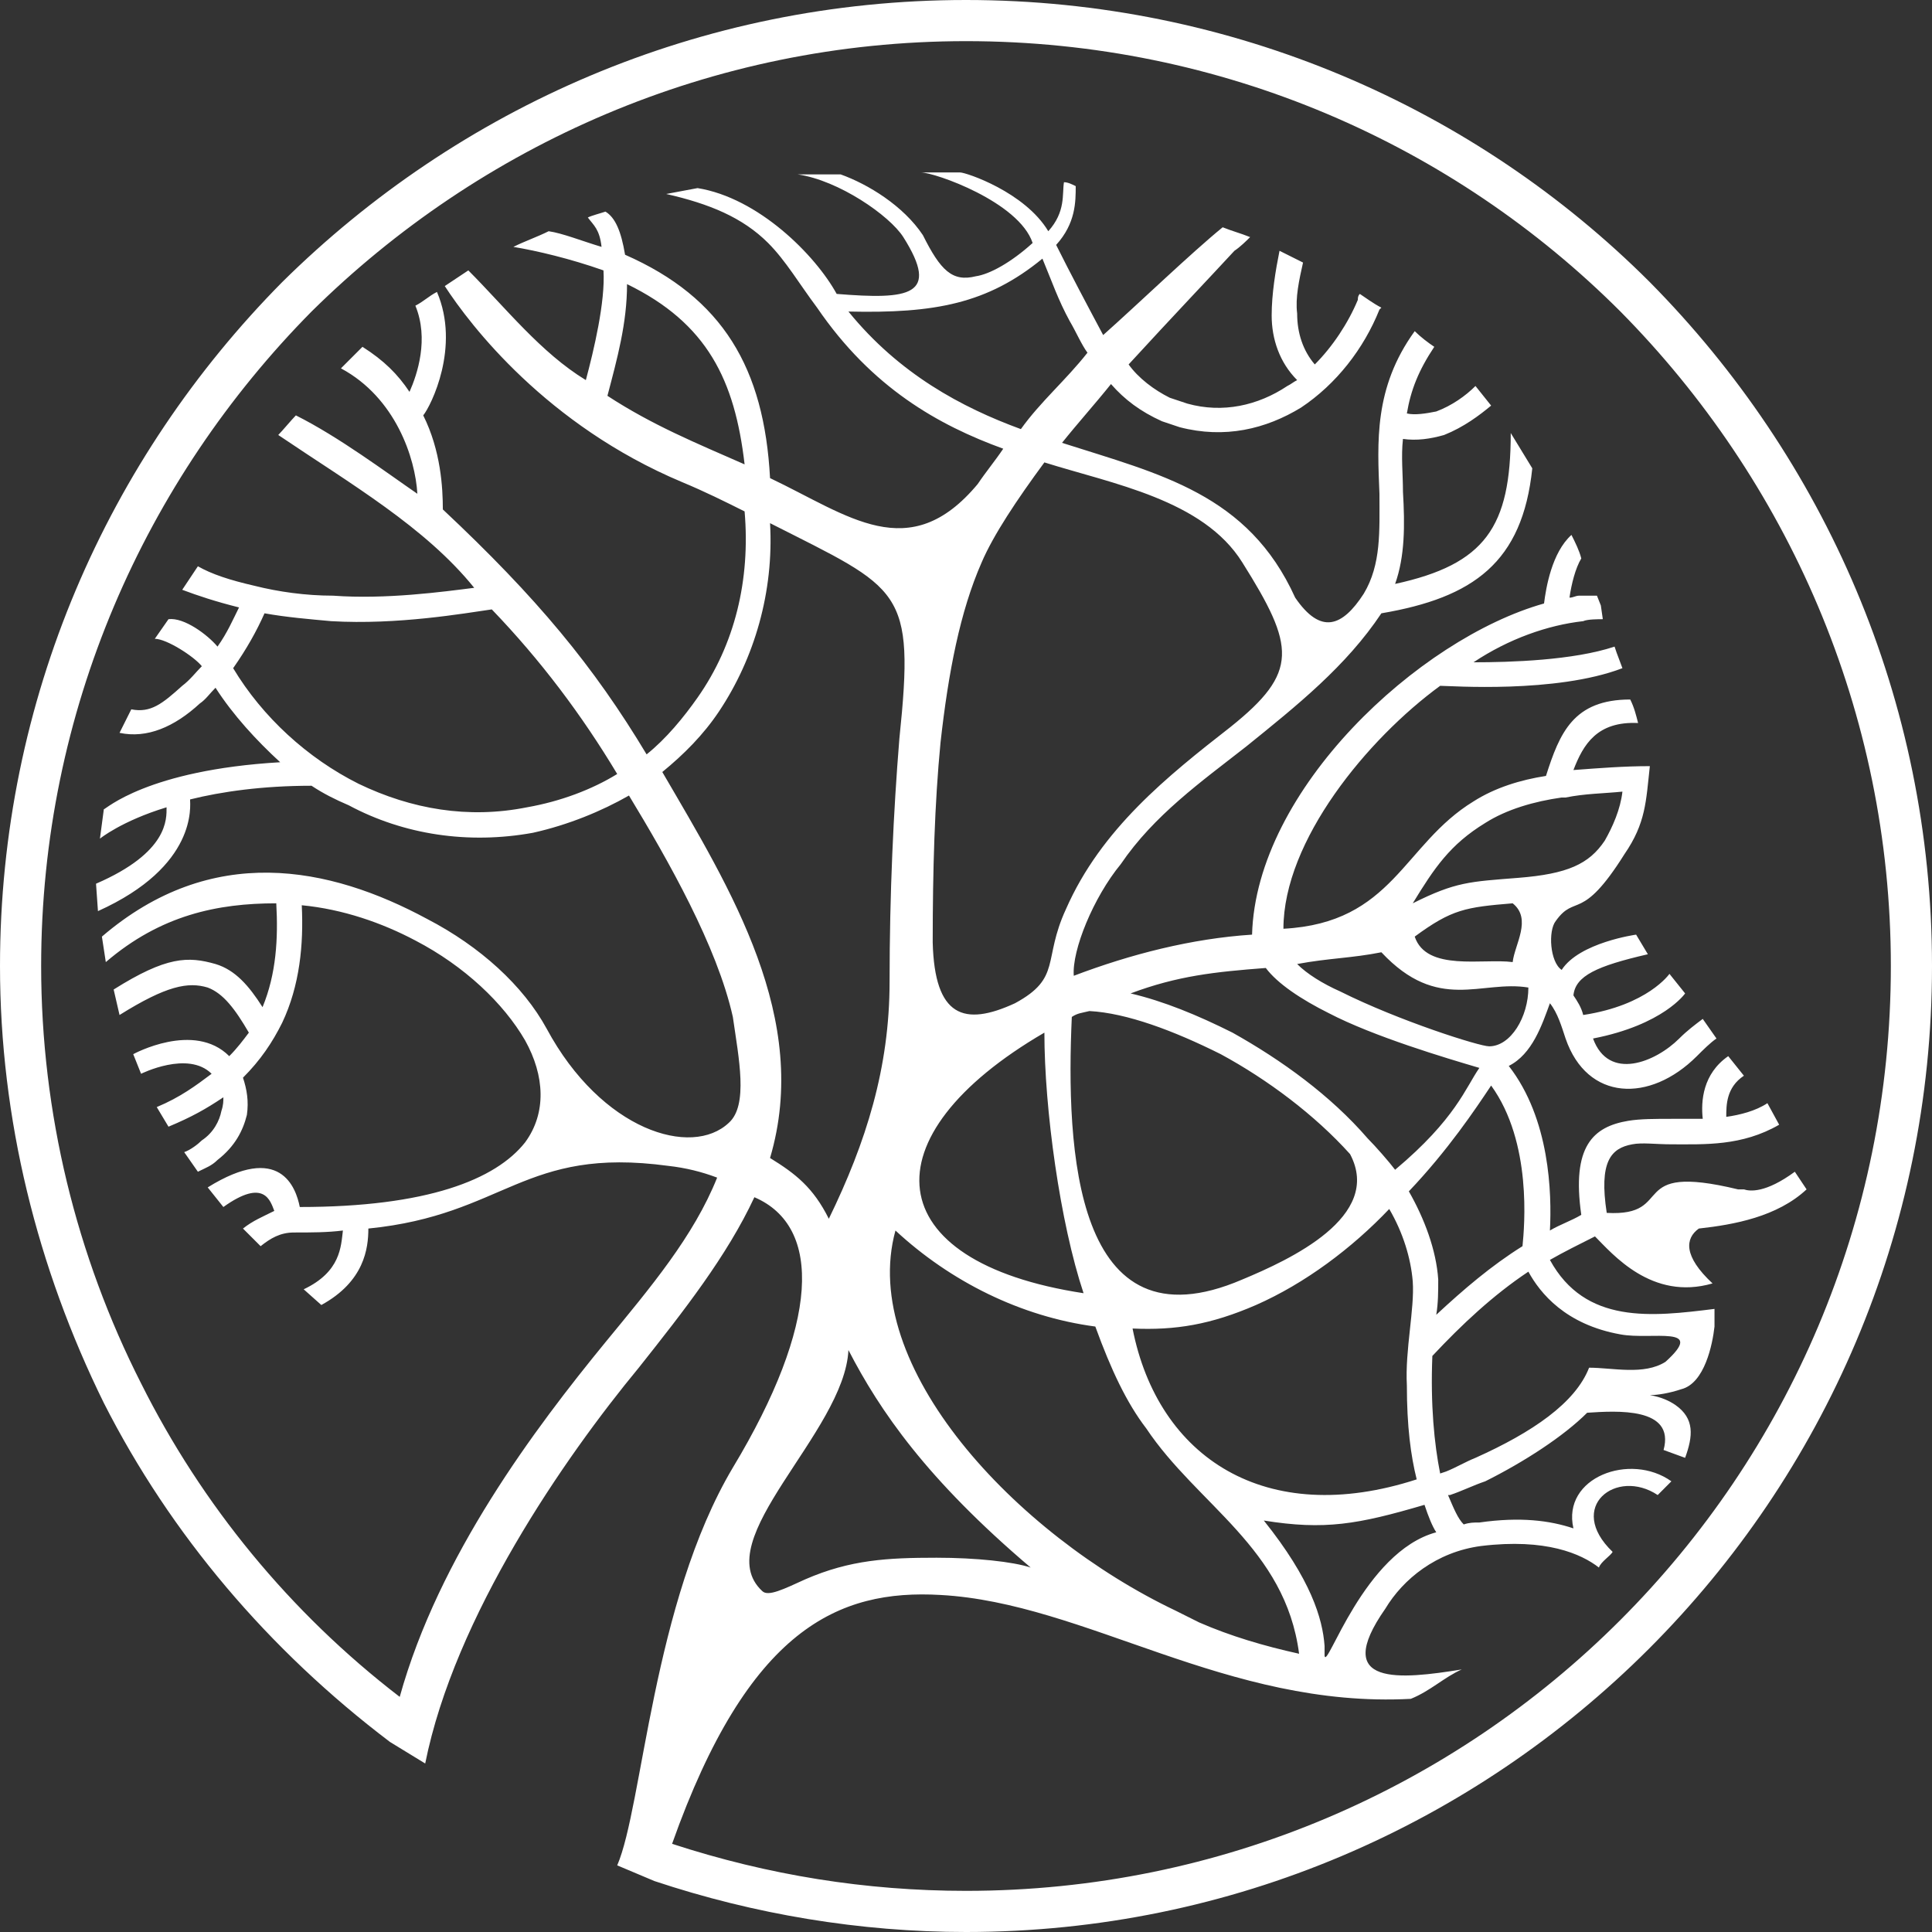 <svg width="47" height="47" viewBox="0 0 47 47" fill="none" xmlns="http://www.w3.org/2000/svg">
<rect x="0" y="0" width="47" height="47" fill="#333333" stroke="none"/>
<path fill-rule="evenodd" clip-rule="evenodd" d="M21.641 23.881C21.641 21.736 21.736 19.734 21.879 17.971C22.261 14.3 21.927 14.348 18.733 12.727C18.829 14.396 18.352 16.016 17.494 17.303C17.113 17.875 16.636 18.352 16.112 18.781C17.78 21.641 19.734 24.787 18.733 28.171C19.353 28.553 19.782 28.886 20.163 29.649C21.069 27.79 21.641 25.979 21.641 23.881ZM25.359 6.292C24.024 7.388 22.737 7.627 20.64 7.579C21.879 9.104 23.405 9.915 24.835 10.439C25.311 9.772 25.931 9.247 26.455 8.58C26.312 8.389 26.169 8.056 26.026 7.817C25.74 7.293 25.597 6.864 25.359 6.292ZM25.121 5.911C24.596 6.387 24.072 6.673 23.738 6.721C23.166 6.864 22.88 6.578 22.451 5.72C21.975 5.005 21.117 4.481 20.449 4.242H19.925C19.734 4.242 19.544 4.242 19.401 4.242C20.402 4.385 21.641 5.243 21.975 5.768C22.88 7.198 22.118 7.293 20.354 7.15C19.83 6.197 18.447 4.814 16.97 4.576C16.731 4.624 16.445 4.671 16.207 4.719C17.256 4.957 18.066 5.291 18.686 5.911C19.115 6.34 19.448 6.912 19.877 7.484C21.212 9.438 22.833 10.344 24.406 10.916C24.215 11.202 23.977 11.488 23.786 11.774C22.118 13.776 20.64 12.537 18.733 11.631C18.59 8.961 17.589 7.245 15.206 6.197C15.111 5.625 14.967 5.291 14.729 5.148C14.586 5.196 14.396 5.243 14.3 5.291C14.443 5.482 14.586 5.577 14.634 6.006C14.157 5.863 13.681 5.672 13.347 5.625C13.061 5.768 12.775 5.863 12.489 6.006C13.061 6.101 13.871 6.292 14.681 6.578C14.729 7.341 14.443 8.532 14.252 9.247C13.156 8.58 12.298 7.484 11.393 6.578C11.249 6.673 10.963 6.864 10.82 6.959C11.44 7.913 13.299 10.344 16.588 11.726C17.16 11.964 17.637 12.203 18.114 12.441C18.257 14.11 17.875 15.683 16.97 16.97C16.636 17.446 16.207 17.971 15.73 18.352C14.443 16.207 13.061 14.539 10.773 12.393C10.773 11.869 10.725 10.963 10.296 10.105C10.487 9.867 11.202 8.437 10.63 7.102C10.439 7.198 10.296 7.341 10.105 7.436C10.439 8.246 10.153 9.104 9.962 9.533C9.676 9.104 9.343 8.771 8.818 8.437C8.628 8.628 8.485 8.771 8.294 8.961C9.629 9.676 10.105 11.154 10.153 12.012C9.39 11.488 8.246 10.63 7.198 10.105C7.102 10.201 6.864 10.487 6.769 10.582C8.532 11.774 10.344 12.822 11.536 14.3C10.773 14.396 9.39 14.586 8.103 14.491C7.436 14.491 6.769 14.396 6.197 14.252C5.577 14.11 5.148 13.966 4.814 13.776L4.433 14.348C4.814 14.491 5.243 14.634 5.815 14.777C5.672 15.063 5.529 15.397 5.291 15.73C5.053 15.444 4.481 15.015 4.099 15.063L3.766 15.54C4.052 15.54 4.719 15.969 4.91 16.207C4.767 16.35 4.624 16.541 4.433 16.684C3.956 17.113 3.67 17.351 3.194 17.256L2.908 17.828C3.575 17.971 4.242 17.685 4.862 17.113C5.005 17.017 5.1 16.874 5.243 16.731C5.672 17.399 6.244 18.018 6.816 18.543C3.575 18.733 2.574 19.687 2.526 19.687L2.431 20.402C2.431 20.402 2.955 19.973 4.052 19.639C4.052 19.925 4.099 20.735 2.336 21.498L2.383 22.165C4.814 21.069 4.624 19.591 4.624 19.448C5.386 19.258 6.387 19.115 7.579 19.115C7.865 19.305 8.151 19.448 8.485 19.591C9.819 20.306 11.393 20.545 12.966 20.259C13.823 20.068 14.634 19.734 15.301 19.353C16.255 20.926 17.446 23.023 17.828 24.739C17.971 25.74 18.209 26.884 17.732 27.313C16.827 28.171 14.634 27.504 13.299 25.025C12.727 23.977 11.678 23.023 10.392 22.356C8.008 21.069 5.148 20.497 2.479 22.785L2.574 23.405C3.909 22.261 5.291 21.975 6.721 21.975C6.769 22.833 6.721 23.691 6.387 24.501C6.054 23.977 5.72 23.595 5.243 23.452C4.576 23.262 4.052 23.262 2.765 24.072L2.908 24.692C4.052 23.977 4.576 23.881 5.053 24.024C5.434 24.167 5.72 24.549 6.054 25.121C5.911 25.311 5.768 25.502 5.577 25.693C4.719 24.835 3.241 25.645 3.241 25.645L3.432 26.122C3.432 26.122 4.576 25.55 5.148 26.122C4.767 26.408 4.385 26.694 3.813 26.932L4.099 27.409C4.671 27.17 5.005 26.98 5.434 26.694C5.434 26.789 5.434 26.884 5.386 27.027C5.339 27.266 5.196 27.552 4.91 27.742C4.814 27.838 4.624 27.981 4.481 28.028L4.814 28.505C5.005 28.41 5.148 28.362 5.291 28.219C5.72 27.885 5.911 27.504 6.006 27.123C6.054 26.789 6.006 26.503 5.911 26.217C6.34 25.788 6.626 25.359 6.864 24.882C7.293 23.977 7.388 22.976 7.341 22.022C8.342 22.118 9.295 22.451 10.105 22.88C11.297 23.5 12.251 24.406 12.775 25.311C13.252 26.169 13.299 27.075 12.775 27.79C12.06 28.696 10.392 29.363 7.293 29.363C7.198 28.886 6.816 27.79 5.053 28.886L5.434 29.363C6.435 28.648 6.578 29.22 6.673 29.458C6.387 29.601 6.149 29.697 5.911 29.887L6.34 30.316C6.578 30.126 6.816 29.983 7.15 29.983C7.579 29.983 7.96 29.983 8.342 29.935C8.294 30.316 8.294 30.936 7.388 31.365L7.817 31.747C8.866 31.174 8.961 30.364 8.961 29.887C12.298 29.554 12.727 27.885 16.255 28.362C16.684 28.41 17.065 28.505 17.446 28.648C16.874 30.078 15.826 31.317 14.729 32.652C13.013 34.749 10.678 37.848 9.724 41.28C7.055 39.23 4.91 36.608 3.432 33.653C1.859 30.555 1.001 27.075 1.001 23.5C1.001 17.303 3.527 11.678 7.579 7.579C11.678 3.527 17.303 1.001 23.5 1.001C29.744 1.001 35.369 3.527 39.421 7.579C43.473 11.678 45.999 17.303 45.999 23.5C45.999 35.941 35.941 45.999 23.5 45.999C21.069 45.999 18.686 45.618 16.35 44.855C18.209 39.612 20.402 38.658 22.88 38.801C26.408 38.992 29.84 41.566 34.321 41.328C34.797 41.137 35.131 40.803 35.56 40.613C34.082 40.851 32.366 41.042 33.701 39.135C34.13 38.42 34.94 37.752 36.036 37.609C37.609 37.419 38.468 37.8 38.897 38.134C38.944 37.991 39.183 37.848 39.23 37.752C38.086 36.656 39.326 35.703 40.327 36.37L40.66 36.036C39.659 35.322 37.991 35.941 38.277 37.181C37.705 36.99 36.99 36.895 35.989 37.038C35.846 37.038 35.751 37.038 35.608 37.085C35.465 36.942 35.369 36.704 35.226 36.37H35.274C35.56 36.275 35.846 36.132 36.132 36.036C37.085 35.56 38.038 34.94 38.611 34.368C39.326 34.321 40.756 34.225 40.47 35.274L40.994 35.465C41.185 34.94 41.232 34.511 40.756 34.178C40.613 34.082 40.422 33.987 40.136 33.939C40.327 33.939 40.613 33.892 40.899 33.796C41.471 33.653 41.661 32.7 41.709 32.271C41.709 32.128 41.709 31.985 41.709 31.842C40.184 32.032 38.563 32.223 37.705 30.65C38.038 30.459 38.42 30.269 38.801 30.078C39.23 30.507 40.184 31.651 41.661 31.222C40.946 30.555 40.994 30.126 41.328 29.887C42.186 29.792 43.234 29.601 43.949 28.934L43.663 28.505C42.948 29.029 42.567 28.982 42.424 28.934C42.376 28.934 42.329 28.934 42.281 28.934C39.516 28.267 40.803 29.601 39.087 29.506C38.897 28.267 39.183 27.933 39.707 27.838C39.945 27.79 40.279 27.838 40.66 27.838C41.471 27.838 42.376 27.885 43.282 27.361L42.996 26.837C42.71 27.027 42.329 27.123 41.995 27.17C41.995 26.884 41.995 26.455 42.424 26.169L42.043 25.693C41.423 26.122 41.375 26.789 41.423 27.218C41.137 27.218 40.899 27.218 40.66 27.218C40.279 27.218 39.898 27.218 39.612 27.266C38.754 27.409 38.229 27.885 38.468 29.554C38.229 29.697 37.943 29.792 37.705 29.935C37.752 29.029 37.705 27.218 36.704 25.931C37.276 25.645 37.514 24.93 37.705 24.406C37.895 24.644 37.991 24.978 38.086 25.264C38.611 26.789 40.136 26.837 41.28 25.693C41.423 25.55 41.614 25.359 41.757 25.264L41.423 24.787C41.232 24.93 41.042 25.073 40.851 25.264C40.279 25.836 39.135 26.312 38.754 25.264C40.47 24.93 40.994 24.167 40.994 24.167L40.613 23.691C40.613 23.691 40.088 24.453 38.515 24.692C38.468 24.501 38.372 24.358 38.277 24.215C38.325 23.738 38.849 23.5 40.088 23.214L39.802 22.737C39.802 22.737 38.42 22.928 37.991 23.595C37.705 23.405 37.657 22.642 37.848 22.404C38.325 21.736 38.468 22.451 39.516 20.783C40.041 20.02 40.041 19.496 40.136 18.638C39.516 18.638 38.897 18.686 38.277 18.733C38.515 18.114 38.849 17.542 39.85 17.589C39.802 17.399 39.755 17.208 39.659 17.017C38.277 17.017 37.943 17.828 37.609 18.876C36.99 18.972 36.37 19.162 35.846 19.496C34.13 20.545 33.892 22.451 31.222 22.594C31.222 20.449 33.272 17.971 35.035 16.684C35.274 16.684 37.848 16.874 39.469 16.255L39.326 15.873L39.278 15.73C38.277 16.064 36.752 16.112 35.846 16.112C36.704 15.54 37.657 15.206 38.515 15.111C38.611 15.063 38.897 15.063 38.992 15.063L38.944 14.729L38.849 14.491C38.706 14.491 38.563 14.491 38.42 14.491C38.325 14.491 38.277 14.539 38.181 14.539C38.229 14.205 38.325 13.823 38.468 13.585C38.42 13.395 38.325 13.204 38.229 13.013C37.752 13.442 37.609 14.3 37.562 14.681C34.511 15.54 30.555 19.21 30.459 22.737C28.982 22.833 27.504 23.214 26.122 23.738C26.074 23.119 26.598 21.832 27.266 21.021C28.076 19.83 29.22 19.019 30.316 18.161C31.556 17.16 32.748 16.207 33.605 14.92C35.846 14.539 37.038 13.681 37.276 11.393L36.752 10.534C36.752 12.822 36.132 13.728 33.939 14.205C34.178 13.537 34.178 12.775 34.13 11.964C34.13 11.536 34.082 11.107 34.13 10.678C34.464 10.725 34.797 10.678 35.131 10.582C35.608 10.392 35.989 10.105 36.275 9.867L35.894 9.39C35.655 9.629 35.322 9.867 34.94 10.01C34.702 10.058 34.416 10.105 34.225 10.058C34.321 9.486 34.511 9.009 34.892 8.437C34.749 8.342 34.559 8.199 34.416 8.056C33.415 9.438 33.51 10.773 33.558 12.012C33.558 12.918 33.605 13.728 33.176 14.443C32.652 15.254 32.128 15.444 31.508 14.539C30.364 12.012 28.219 11.536 25.836 10.773C26.217 10.296 26.646 9.819 27.027 9.343C27.361 9.724 27.742 10.01 28.267 10.248C28.41 10.296 28.553 10.344 28.696 10.392C29.792 10.678 30.793 10.439 31.651 9.915C32.509 9.343 33.176 8.485 33.558 7.531L33.605 7.484C33.415 7.388 33.224 7.245 33.081 7.15C33.033 7.198 33.033 7.245 33.033 7.293C32.795 7.865 32.414 8.437 31.985 8.866C31.699 8.532 31.556 8.103 31.556 7.627C31.508 7.245 31.603 6.816 31.699 6.387C31.508 6.292 31.317 6.197 31.127 6.101C31.031 6.578 30.936 7.15 30.936 7.674C30.936 8.246 31.127 8.818 31.556 9.247C31.46 9.295 31.413 9.343 31.317 9.39C30.602 9.867 29.744 10.058 28.886 9.819C28.743 9.772 28.6 9.724 28.457 9.676C28.076 9.486 27.695 9.2 27.456 8.866C28.505 7.722 29.458 6.721 30.03 6.101C30.173 6.006 30.316 5.863 30.412 5.768C30.173 5.672 29.983 5.625 29.744 5.529C28.982 6.149 27.695 7.388 26.837 8.151C26.455 7.436 26.026 6.626 25.693 5.958C26.169 5.434 26.169 4.91 26.169 4.528C26.074 4.481 25.979 4.433 25.883 4.433C25.836 4.719 25.931 5.148 25.502 5.625C24.93 4.671 23.5 4.195 23.357 4.195H22.404C22.737 4.195 24.787 4.91 25.121 5.911ZM37.038 30.316C37.085 29.84 37.276 27.79 36.275 26.408C35.894 26.98 35.226 27.981 34.273 28.982C34.654 29.649 34.94 30.412 34.988 31.127C34.988 31.413 34.988 31.699 34.94 31.985C35.608 31.365 36.275 30.793 37.038 30.316ZM18.114 11.297C17.875 9.247 17.208 7.865 15.254 6.912C15.254 7.865 15.015 8.723 14.777 9.629C15.873 10.344 16.922 10.773 18.114 11.297ZM31.603 40.231C31.27 37.657 29.125 36.608 27.885 34.749C27.409 34.13 27.027 33.319 26.646 32.271C24.835 32.032 23.119 31.174 21.784 29.935C20.878 33.224 24.692 37.324 28.6 39.183L29.172 39.469C29.935 39.802 30.745 40.041 31.603 40.231ZM34.464 35.989C34.321 35.417 34.225 34.702 34.225 33.701C34.178 32.843 34.416 31.842 34.368 31.174C34.321 30.602 34.13 29.983 33.796 29.411C32.891 30.364 31.747 31.222 30.555 31.747C29.458 32.223 28.6 32.366 27.552 32.319C28.171 35.465 30.793 37.181 34.464 35.989ZM30.745 36.99C31.89 38.42 32.175 39.373 32.223 40.041V40.279C32.271 40.66 33.176 37.752 34.94 37.276C34.845 37.133 34.749 36.895 34.654 36.608C33.033 37.085 32.223 37.228 30.745 36.99ZM34.845 32.986C34.797 34.178 34.892 35.131 35.035 35.846L35.178 35.798C35.417 35.703 35.655 35.56 35.894 35.465C37.276 34.845 38.325 34.13 38.658 33.272C39.23 33.272 39.993 33.462 40.517 33.129C41.518 32.223 40.184 32.605 39.421 32.462C38.086 32.223 37.467 31.46 37.181 30.936C36.322 31.508 35.56 32.223 34.845 32.986ZM36.799 21.975C35.655 22.07 35.322 22.118 34.416 22.785C34.702 23.643 36.084 23.309 36.799 23.405C36.847 22.976 37.276 22.356 36.799 21.975ZM24.692 24.406C25.836 23.786 25.359 23.357 25.931 22.118C26.789 20.163 28.41 18.876 29.935 17.685C31.603 16.35 31.508 15.73 30.221 13.681C29.268 12.155 27.075 11.774 25.407 11.249C24.739 12.155 24.167 13.013 23.881 13.681C23.357 14.872 23.071 16.35 22.88 18.066C22.737 19.544 22.69 21.164 22.69 22.928C22.737 24.739 23.452 24.978 24.692 24.406ZM18.543 38.706C18.686 38.849 19.067 38.658 19.591 38.42C20.688 37.943 21.593 37.895 22.785 37.895C23.738 37.895 24.644 37.991 25.073 38.134C22.547 35.989 21.403 34.321 20.64 32.843C20.545 34.845 17.208 37.467 18.543 38.706ZM9.486 42.376C6.53 40.136 4.147 37.324 2.526 34.13C0.906 30.841 0 27.218 0 23.5C0 17.017 2.622 11.154 6.864 6.864C11.154 2.622 17.017 0 23.5 0C29.983 0 35.894 2.622 40.136 6.864C44.378 11.154 47 17.017 47 23.5C47 36.465 36.465 47 23.5 47C20.926 47 18.352 46.571 15.921 45.761L15.015 45.379C15.635 43.949 15.873 38.992 17.828 35.703C19.925 32.223 20.02 29.84 18.352 29.125C17.685 30.555 16.636 31.89 15.54 33.272C13.728 35.465 11.059 39.326 10.344 42.901L9.486 42.376ZM26.36 31.46C21.355 30.698 21.069 27.647 25.407 25.121C25.407 26.98 25.788 29.744 26.36 31.46ZM30.221 31.127C31.365 30.65 33.653 29.601 32.843 28.076C31.985 27.123 30.841 26.265 29.697 25.645C28.553 25.073 27.409 24.644 26.503 24.596C26.312 24.644 26.217 24.644 26.074 24.739C25.931 27.933 26.122 32.891 30.221 31.127ZM33.939 28.457C35.417 27.218 35.655 26.455 35.989 25.979C35.178 25.74 33.415 25.216 32.319 24.644C31.651 24.31 31.079 23.929 30.793 23.548C29.554 23.643 28.648 23.738 27.504 24.167C28.314 24.358 29.125 24.692 29.983 25.121C31.174 25.788 32.366 26.646 33.272 27.695C33.462 27.885 33.796 28.267 33.939 28.457ZM11.964 14.825C11.297 14.92 9.676 15.206 8.056 15.111C7.531 15.063 6.959 15.015 6.435 14.92C6.244 15.349 6.006 15.778 5.672 16.255C6.387 17.446 7.484 18.447 8.723 19.067C10.01 19.687 11.393 19.925 12.822 19.639C13.633 19.496 14.396 19.21 15.015 18.829C14.157 17.399 13.156 16.064 11.964 14.825ZM39.04 20.449C39.23 20.116 39.421 19.687 39.469 19.258C38.992 19.305 38.563 19.305 38.086 19.401H38.038H37.991C37.324 19.496 36.656 19.687 36.132 20.02C35.274 20.545 34.892 21.117 34.368 21.975C35.417 21.45 35.751 21.45 36.942 21.355C38.134 21.26 38.658 21.021 39.04 20.449ZM33.605 23.166C32.891 23.309 32.319 23.309 31.556 23.452C31.794 23.691 32.175 23.929 32.605 24.12C34.035 24.835 35.989 25.454 36.227 25.454C36.752 25.454 37.181 24.739 37.181 24.024C36.036 23.834 34.988 24.644 33.605 23.166Z" fill="white"/>
</svg>
